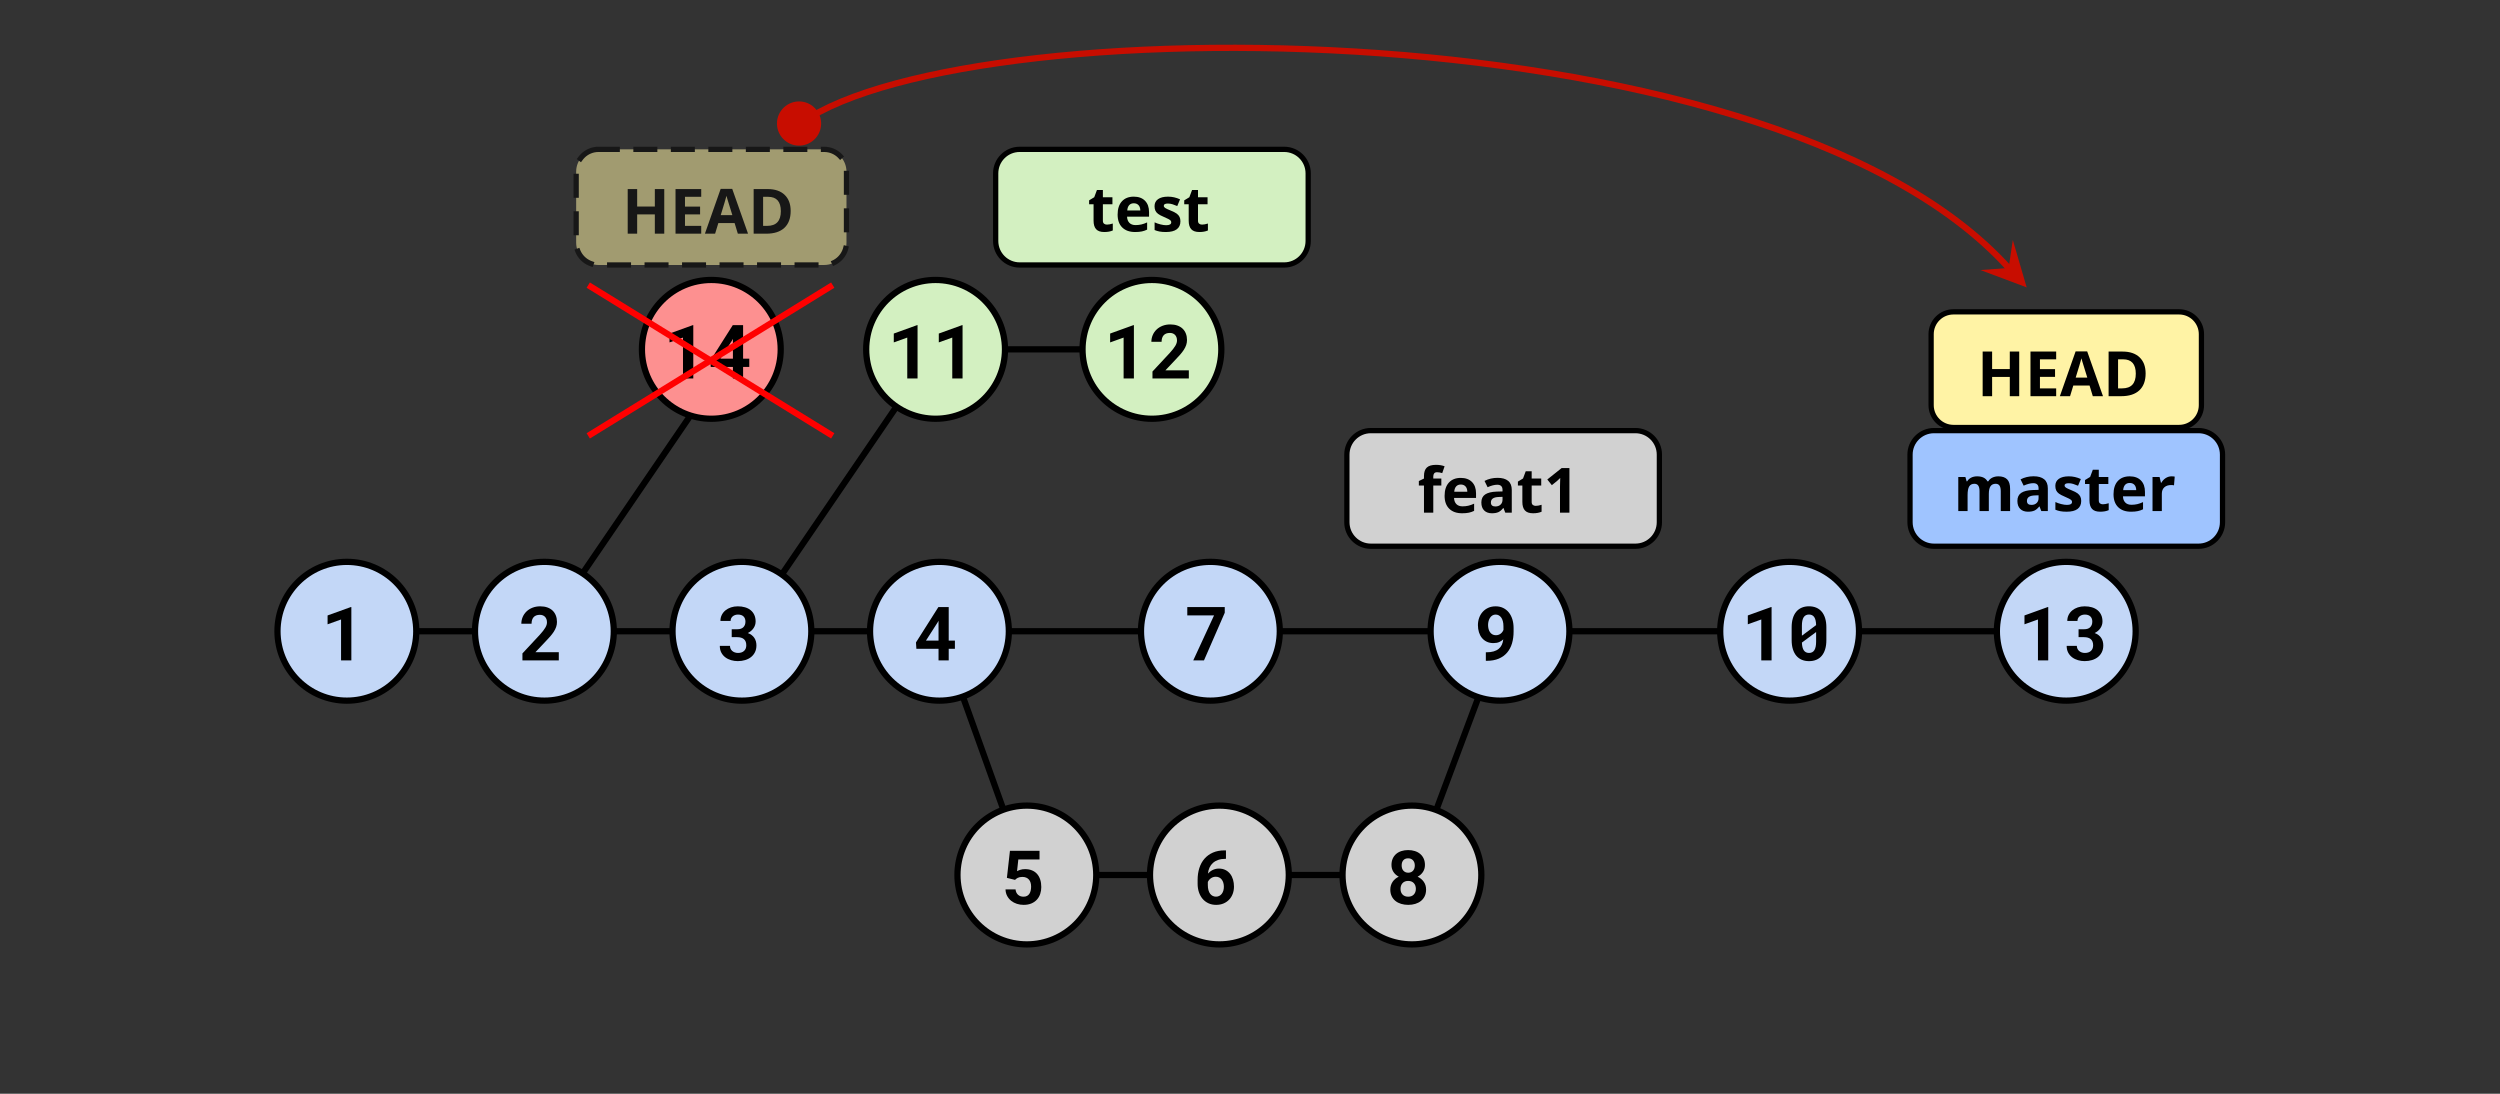 <?xml version="1.0" standalone="no"?><!-- Generator: Gravit.io --><svg xmlns="http://www.w3.org/2000/svg" xmlns:xlink="http://www.w3.org/1999/xlink" style="isolation:isolate" viewBox="0 0 800 350" width="800" height="350"><rect x="0" y="0" width="800" height="350" fill="#333333" stroke="none"/><defs><clipPath id="_clipPath_G4TEMr1hGorBeECa0qvEVyKbOYf2uVHu"><rect width="800" height="350"/></clipPath></defs><g clip-path="url(#_clipPath_G4TEMr1hGorBeECa0qvEVyKbOYf2uVHu)"><line x1="111" y1="202" x2="662" y2="202" vector-effect="non-scaling-stroke" stroke-width="2" stroke="rgb(0,0,0)" stroke-linejoin="miter" stroke-linecap="square" stroke-miterlimit="3"/><line x1="328.594" y1="280" x2="451.651" y2="280" vector-effect="non-scaling-stroke" stroke-width="2" stroke="rgb(0,0,0)" stroke-linejoin="miter" stroke-linecap="square" stroke-miterlimit="3"/><line x1="299.471" y1="111.793" x2="368.817" y2="111.793" vector-effect="non-scaling-stroke" stroke-width="2" stroke="rgb(0,0,0)" stroke-linejoin="miter" stroke-linecap="square" stroke-miterlimit="3"/><line x1="328.594" y1="280" x2="300.622" y2="202" vector-effect="non-scaling-stroke" stroke-width="2" stroke="rgb(0,0,0)" stroke-linejoin="miter" stroke-linecap="square" stroke-miterlimit="3"/><line x1="451.821" y1="280" x2="481" y2="202" vector-effect="non-scaling-stroke" stroke-width="2" stroke="rgb(0,0,0)" stroke-linejoin="miter" stroke-linecap="square" stroke-miterlimit="3"/><line x1="237.793" y1="202" x2="299.386" y2="111.793" vector-effect="non-scaling-stroke" stroke-width="2" stroke="rgb(0,0,0)" stroke-linejoin="miter" stroke-linecap="square" stroke-miterlimit="3"/><line x1="174.207" y1="201.396" x2="235.801" y2="111.189" vector-effect="non-scaling-stroke" stroke-width="2" stroke="rgb(0,0,0)" stroke-linejoin="miter" stroke-linecap="square" stroke-miterlimit="3"/><g id="Bmaster"><path d="M 618.883 137.793 L 703.531 137.793 C 707.768 137.793 711.207 141.232 711.207 145.469 L 711.207 167.117 C 711.207 171.353 707.768 174.793 703.531 174.793 L 618.883 174.793 C 614.647 174.793 611.207 171.353 611.207 167.117 L 611.207 145.469 C 611.207 141.232 614.647 137.793 618.883 137.793 Z" style="stroke:none;fill:#9FC4FF;stroke-miterlimit:10;"/><path d="M 618.883 137.793 L 703.531 137.793 C 707.768 137.793 711.207 141.232 711.207 145.469 L 711.207 167.117 C 711.207 171.353 707.768 174.793 703.531 174.793 L 618.883 174.793 C 614.647 174.793 611.207 171.353 611.207 167.117 L 611.207 145.469 C 611.207 141.232 614.647 137.793 618.883 137.793 Z" style="fill:none;stroke:#000000;stroke-width:1.686;stroke-linecap:square;stroke-miterlimit:3;"/><path d=" M 636.425 158.073 L 636.425 163.551 L 633.447 163.551 L 633.447 157.175 L 633.447 157.175 Q 633.447 155.993 633.051 155.402 L 633.051 155.402 L 633.051 155.402 Q 632.656 154.811 631.806 154.811 L 631.806 154.811 L 631.806 154.811 Q 630.663 154.811 630.146 155.651 L 630.146 155.651 L 630.146 155.651 Q 629.628 156.491 629.628 158.415 L 629.628 158.415 L 629.628 163.551 L 626.65 163.551 L 626.65 152.633 L 628.925 152.633 L 629.325 154.03 L 629.492 154.03 L 629.492 154.03 Q 629.931 153.278 630.761 152.853 L 630.761 152.853 L 630.761 152.853 Q 631.591 152.428 632.665 152.428 L 632.665 152.428 L 632.665 152.428 Q 635.117 152.428 635.986 154.03 L 635.986 154.03 L 636.249 154.03 L 636.249 154.03 Q 636.689 153.268 637.543 152.848 L 637.543 152.848 L 637.543 152.848 Q 638.398 152.428 639.472 152.428 L 639.472 152.428 L 639.472 152.428 Q 641.327 152.428 642.28 153.381 L 642.28 153.381 L 642.28 153.381 Q 643.232 154.333 643.232 156.432 L 643.232 156.432 L 643.232 163.551 L 640.243 163.551 L 640.243 157.175 L 640.243 157.175 Q 640.243 155.993 639.848 155.402 L 639.848 155.402 L 639.848 155.402 Q 639.452 154.811 638.603 154.811 L 638.603 154.811 L 638.603 154.811 Q 637.509 154.811 636.967 155.592 L 636.967 155.592 L 636.967 155.592 Q 636.425 156.374 636.425 158.073 L 636.425 158.073 Z  M 655.302 163.551 L 653.222 163.551 L 652.646 162.067 L 652.568 162.067 L 652.568 162.067 Q 651.816 163.014 651.02 163.381 L 651.02 163.381 L 651.02 163.381 Q 650.224 163.747 648.945 163.747 L 648.945 163.747 L 648.945 163.747 Q 647.372 163.747 646.469 162.848 L 646.469 162.848 L 646.469 162.848 Q 645.566 161.95 645.566 160.29 L 645.566 160.29 L 645.566 160.29 Q 645.566 158.551 646.782 157.726 L 646.782 157.726 L 646.782 157.726 Q 647.997 156.901 650.449 156.813 L 650.449 156.813 L 652.343 156.755 L 652.343 156.276 L 652.343 156.276 Q 652.343 154.616 650.644 154.616 L 650.644 154.616 L 650.644 154.616 Q 649.335 154.616 647.568 155.407 L 647.568 155.407 L 646.581 153.395 L 646.581 153.395 Q 648.466 152.409 650.761 152.409 L 650.761 152.409 L 650.761 152.409 Q 652.958 152.409 654.13 153.366 L 654.13 153.366 L 654.13 153.366 Q 655.302 154.323 655.302 156.276 L 655.302 156.276 L 655.302 163.551 Z  M 652.343 159.391 L 652.343 158.493 L 651.191 158.532 L 651.191 158.532 Q 649.892 158.571 649.257 159.001 L 649.257 159.001 L 649.257 159.001 Q 648.622 159.43 648.622 160.309 L 648.622 160.309 L 648.622 160.309 Q 648.622 161.569 650.068 161.569 L 650.068 161.569 L 650.068 161.569 Q 651.103 161.569 651.723 160.973 L 651.723 160.973 L 651.723 160.973 Q 652.343 160.378 652.343 159.391 L 652.343 159.391 Z  M 665.986 160.309 L 665.986 160.309 L 665.986 160.309 Q 665.986 161.989 664.819 162.868 L 664.819 162.868 L 664.819 162.868 Q 663.652 163.747 661.327 163.747 L 661.327 163.747 L 661.327 163.747 Q 660.136 163.747 659.296 163.586 L 659.296 163.586 L 659.296 163.586 Q 658.456 163.425 657.724 163.112 L 657.724 163.112 L 657.724 160.651 L 657.724 160.651 Q 658.554 161.042 659.594 161.305 L 659.594 161.305 L 659.594 161.305 Q 660.634 161.569 661.425 161.569 L 661.425 161.569 L 661.425 161.569 Q 663.046 161.569 663.046 160.632 L 663.046 160.632 L 663.046 160.632 Q 663.046 160.28 662.831 160.06 L 662.831 160.06 L 662.831 160.06 Q 662.617 159.841 662.089 159.562 L 662.089 159.562 L 662.089 159.562 Q 661.562 159.284 660.683 158.913 L 660.683 158.913 L 660.683 158.913 Q 659.423 158.385 658.832 157.936 L 658.832 157.936 L 658.832 157.936 Q 658.242 157.487 657.973 156.906 L 657.973 156.906 L 657.973 156.906 Q 657.704 156.325 657.704 155.475 L 657.704 155.475 L 657.704 155.475 Q 657.704 154.02 658.832 153.224 L 658.832 153.224 L 658.832 153.224 Q 659.96 152.428 662.031 152.428 L 662.031 152.428 L 662.031 152.428 Q 664.003 152.428 665.868 153.288 L 665.868 153.288 L 664.97 155.436 L 664.97 155.436 Q 664.15 155.085 663.437 154.86 L 663.437 154.86 L 663.437 154.86 Q 662.724 154.635 661.982 154.635 L 661.982 154.635 L 661.982 154.635 Q 660.663 154.635 660.663 155.348 L 660.663 155.348 L 660.663 155.348 Q 660.663 155.749 661.088 156.042 L 661.088 156.042 L 661.088 156.042 Q 661.513 156.335 662.949 156.911 L 662.949 156.911 L 662.949 156.911 Q 664.228 157.428 664.824 157.878 L 664.824 157.878 L 664.824 157.878 Q 665.419 158.327 665.702 158.913 L 665.702 158.913 L 665.702 158.913 Q 665.986 159.499 665.986 160.309 Z  M 672.909 161.374 L 672.909 161.374 L 672.909 161.374 Q 673.691 161.374 674.784 161.032 L 674.784 161.032 L 674.784 163.249 L 674.784 163.249 Q 673.671 163.747 672.05 163.747 L 672.05 163.747 L 672.05 163.747 Q 670.263 163.747 669.448 162.843 L 669.448 162.843 L 669.448 162.843 Q 668.632 161.94 668.632 160.133 L 668.632 160.133 L 668.632 154.87 L 667.206 154.87 L 667.206 153.61 L 668.847 152.614 L 669.706 150.309 L 671.611 150.309 L 671.611 152.633 L 674.667 152.633 L 674.667 154.87 L 671.611 154.87 L 671.611 160.133 L 671.611 160.133 Q 671.611 160.768 671.967 161.071 L 671.967 161.071 L 671.967 161.071 Q 672.324 161.374 672.909 161.374 Z  M 681.513 154.548 L 681.513 154.548 L 681.513 154.548 Q 680.566 154.548 680.029 155.148 L 680.029 155.148 L 680.029 155.148 Q 679.492 155.749 679.413 156.852 L 679.413 156.852 L 683.593 156.852 L 683.593 156.852 Q 683.574 155.749 683.017 155.148 L 683.017 155.148 L 683.017 155.148 Q 682.46 154.548 681.513 154.548 Z  M 681.933 163.747 L 681.933 163.747 L 681.933 163.747 Q 679.296 163.747 677.812 162.292 L 677.812 162.292 L 677.812 162.292 Q 676.327 160.837 676.327 158.171 L 676.327 158.171 L 676.327 158.171 Q 676.327 155.426 677.7 153.927 L 677.7 153.927 L 677.7 153.927 Q 679.072 152.428 681.493 152.428 L 681.493 152.428 L 681.493 152.428 Q 683.808 152.428 685.097 153.747 L 685.097 153.747 L 685.097 153.747 Q 686.386 155.065 686.386 157.389 L 686.386 157.389 L 686.386 158.835 L 679.345 158.835 L 679.345 158.835 Q 679.394 160.104 680.097 160.817 L 680.097 160.817 L 680.097 160.817 Q 680.8 161.53 682.07 161.53 L 682.07 161.53 L 682.07 161.53 Q 683.056 161.53 683.935 161.325 L 683.935 161.325 L 683.935 161.325 Q 684.814 161.12 685.771 160.671 L 685.771 160.671 L 685.771 162.975 L 685.771 162.975 Q 684.99 163.366 684.101 163.556 L 684.101 163.556 L 684.101 163.556 Q 683.212 163.747 681.933 163.747 Z  M 694.902 152.428 L 694.902 152.428 L 694.902 152.428 Q 695.507 152.428 695.908 152.516 L 695.908 152.516 L 695.683 155.309 L 695.683 155.309 Q 695.322 155.212 694.804 155.212 L 694.804 155.212 L 694.804 155.212 Q 693.378 155.212 692.582 155.944 L 692.582 155.944 L 692.582 155.944 Q 691.786 156.676 691.786 157.995 L 691.786 157.995 L 691.786 163.551 L 688.808 163.551 L 688.808 152.633 L 691.064 152.633 L 691.503 154.469 L 691.65 154.469 L 691.65 154.469 Q 692.158 153.551 693.022 152.99 L 693.022 152.99 L 693.022 152.99 Q 693.886 152.428 694.902 152.428 Z " fill-rule="evenodd" fill="rgb(0,0,0)"/></g><g id="Btest"><path d="M 326.294 47.793 L 410.942 47.793 C 415.178 47.793 418.618 51.232 418.618 55.469 L 418.618 77.117 C 418.618 81.353 415.178 84.793 410.942 84.793 L 326.294 84.793 C 322.057 84.793 318.618 81.353 318.618 77.117 L 318.618 55.469 C 318.618 51.232 322.057 47.793 326.294 47.793 Z" style="stroke:none;fill:#D3F0C1;stroke-linecap:square;stroke-miterlimit:3;"/><path d="M 326.294 47.793 L 410.942 47.793 C 415.178 47.793 418.618 51.232 418.618 55.469 L 418.618 77.117 C 418.618 81.353 415.178 84.793 410.942 84.793 L 326.294 84.793 C 322.057 84.793 318.618 81.353 318.618 77.117 L 318.618 55.469 C 318.618 51.232 322.057 47.793 326.294 47.793 Z" style="fill:none;stroke:#000000;stroke-width:1.686;stroke-linecap:square;stroke-miterlimit:3;"/><path d=" M 354.219 71.874 L 354.219 71.874 L 354.219 71.874 Q 355.001 71.874 356.094 71.532 L 356.094 71.532 L 356.094 73.749 L 356.094 73.749 Q 354.981 74.247 353.36 74.247 L 353.36 74.247 L 353.36 74.247 Q 351.573 74.247 350.758 73.343 L 350.758 73.343 L 350.758 73.343 Q 349.942 72.44 349.942 70.633 L 349.942 70.633 L 349.942 65.37 L 348.516 65.37 L 348.516 64.11 L 350.157 63.114 L 351.016 60.809 L 352.921 60.809 L 352.921 63.133 L 355.977 63.133 L 355.977 65.37 L 352.921 65.37 L 352.921 70.633 L 352.921 70.633 Q 352.921 71.268 353.277 71.571 L 353.277 71.571 L 353.277 71.571 Q 353.634 71.874 354.219 71.874 Z  M 362.823 65.048 L 362.823 65.048 L 362.823 65.048 Q 361.876 65.048 361.339 65.648 L 361.339 65.648 L 361.339 65.648 Q 360.801 66.249 360.723 67.352 L 360.723 67.352 L 364.903 67.352 L 364.903 67.352 Q 364.884 66.249 364.327 65.648 L 364.327 65.648 L 364.327 65.648 Q 363.77 65.048 362.823 65.048 Z  M 363.243 74.247 L 363.243 74.247 L 363.243 74.247 Q 360.606 74.247 359.122 72.792 L 359.122 72.792 L 359.122 72.792 Q 357.637 71.337 357.637 68.671 L 357.637 68.671 L 357.637 68.671 Q 357.637 65.926 359.009 64.427 L 359.009 64.427 L 359.009 64.427 Q 360.382 62.928 362.803 62.928 L 362.803 62.928 L 362.803 62.928 Q 365.118 62.928 366.407 64.247 L 366.407 64.247 L 366.407 64.247 Q 367.696 65.565 367.696 67.889 L 367.696 67.889 L 367.696 69.335 L 360.655 69.335 L 360.655 69.335 Q 360.704 70.604 361.407 71.317 L 361.407 71.317 L 361.407 71.317 Q 362.11 72.03 363.38 72.03 L 363.38 72.03 L 363.38 72.03 Q 364.366 72.03 365.245 71.825 L 365.245 71.825 L 365.245 71.825 Q 366.124 71.62 367.081 71.171 L 367.081 71.171 L 367.081 73.475 L 367.081 73.475 Q 366.3 73.866 365.411 74.056 L 365.411 74.056 L 365.411 74.056 Q 364.522 74.247 363.243 74.247 Z  M 377.735 70.809 L 377.735 70.809 L 377.735 70.809 Q 377.735 72.489 376.568 73.368 L 376.568 73.368 L 376.568 73.368 Q 375.401 74.247 373.077 74.247 L 373.077 74.247 L 373.077 74.247 Q 371.885 74.247 371.046 74.086 L 371.046 74.086 L 371.046 74.086 Q 370.206 73.925 369.473 73.612 L 369.473 73.612 L 369.473 71.151 L 369.473 71.151 Q 370.303 71.542 371.343 71.805 L 371.343 71.805 L 371.343 71.805 Q 372.384 72.069 373.175 72.069 L 373.175 72.069 L 373.175 72.069 Q 374.796 72.069 374.796 71.132 L 374.796 71.132 L 374.796 71.132 Q 374.796 70.78 374.581 70.56 L 374.581 70.56 L 374.581 70.56 Q 374.366 70.341 373.839 70.062 L 373.839 70.062 L 373.839 70.062 Q 373.311 69.784 372.432 69.413 L 372.432 69.413 L 372.432 69.413 Q 371.173 68.885 370.582 68.436 L 370.582 68.436 L 370.582 68.436 Q 369.991 67.987 369.722 67.406 L 369.722 67.406 L 369.722 67.406 Q 369.454 66.825 369.454 65.975 L 369.454 65.975 L 369.454 65.975 Q 369.454 64.52 370.582 63.724 L 370.582 63.724 L 370.582 63.724 Q 371.71 62.928 373.78 62.928 L 373.78 62.928 L 373.78 62.928 Q 375.753 62.928 377.618 63.788 L 377.618 63.788 L 376.719 65.936 L 376.719 65.936 Q 375.899 65.585 375.186 65.36 L 375.186 65.36 L 375.186 65.36 Q 374.473 65.135 373.731 65.135 L 373.731 65.135 L 373.731 65.135 Q 372.413 65.135 372.413 65.848 L 372.413 65.848 L 372.413 65.848 Q 372.413 66.249 372.838 66.542 L 372.838 66.542 L 372.838 66.542 Q 373.262 66.835 374.698 67.411 L 374.698 67.411 L 374.698 67.411 Q 375.977 67.928 376.573 68.378 L 376.573 68.378 L 376.573 68.378 Q 377.169 68.827 377.452 69.413 L 377.452 69.413 L 377.452 69.413 Q 377.735 69.999 377.735 70.809 Z  M 384.659 71.874 L 384.659 71.874 L 384.659 71.874 Q 385.44 71.874 386.534 71.532 L 386.534 71.532 L 386.534 73.749 L 386.534 73.749 Q 385.421 74.247 383.8 74.247 L 383.8 74.247 L 383.8 74.247 Q 382.012 74.247 381.197 73.343 L 381.197 73.343 L 381.197 73.343 Q 380.382 72.44 380.382 70.633 L 380.382 70.633 L 380.382 65.37 L 378.956 65.37 L 378.956 64.11 L 380.596 63.114 L 381.456 60.809 L 383.36 60.809 L 383.36 63.133 L 386.417 63.133 L 386.417 65.37 L 383.36 65.37 L 383.36 70.633 L 383.36 70.633 Q 383.36 71.268 383.717 71.571 L 383.717 71.571 L 383.717 71.571 Q 384.073 71.874 384.659 71.874 Z " fill-rule="evenodd" fill="rgb(0,0,0)"/></g><g id="Bfeat1"><path d="M 438.676 137.793 L 523.324 137.793 C 527.56 137.793 531 141.232 531 145.469 L 531 167.117 C 531 171.353 527.56 174.793 523.324 174.793 L 438.676 174.793 C 434.44 174.793 431 171.353 431 167.117 L 431 145.469 C 431 141.232 434.44 137.793 438.676 137.793 Z" style="stroke:none;fill:#D1D1D1;stroke-linecap:square;stroke-miterlimit:3;"/><path d="M 438.676 137.793 L 523.324 137.793 C 527.56 137.793 531 141.232 531 145.469 L 531 167.117 C 531 171.353 527.56 174.793 523.324 174.793 L 438.676 174.793 C 434.44 174.793 431 171.353 431 167.117 L 431 145.469 C 431 141.232 434.44 137.793 438.676 137.793 Z" style="fill:none;stroke:#000000;stroke-width:1.686;stroke-linecap:square;stroke-miterlimit:3;"/><path d=" M 461.229 153.133 L 461.229 155.37 L 458.65 155.37 L 458.65 164.051 L 455.672 164.051 L 455.672 155.37 L 454.031 155.37 L 454.031 153.934 L 455.672 153.133 L 455.672 152.333 L 455.672 152.333 Q 455.672 150.467 456.59 149.608 L 456.59 149.608 L 456.59 149.608 Q 457.508 148.749 459.529 148.749 L 459.529 148.749 L 459.529 148.749 Q 461.072 148.749 462.273 149.208 L 462.273 149.208 L 461.512 151.395 L 461.512 151.395 Q 460.613 151.112 459.852 151.112 L 459.852 151.112 L 459.852 151.112 Q 459.217 151.112 458.934 151.488 L 458.934 151.488 L 458.934 151.488 Q 458.65 151.864 458.65 152.45 L 458.65 152.45 L 458.65 153.133 L 461.229 153.133 Z  M 467.459 155.048 L 467.459 155.048 L 467.459 155.048 Q 466.512 155.048 465.975 155.648 L 465.975 155.648 L 465.975 155.648 Q 465.437 156.249 465.359 157.352 L 465.359 157.352 L 469.539 157.352 L 469.539 157.352 Q 469.52 156.249 468.963 155.648 L 468.963 155.648 L 468.963 155.648 Q 468.406 155.048 467.459 155.048 Z  M 467.879 164.247 L 467.879 164.247 L 467.879 164.247 Q 465.242 164.247 463.758 162.792 L 463.758 162.792 L 463.758 162.792 Q 462.273 161.337 462.273 158.671 L 462.273 158.671 L 462.273 158.671 Q 462.273 155.926 463.646 154.427 L 463.646 154.427 L 463.646 154.427 Q 465.018 152.928 467.439 152.928 L 467.439 152.928 L 467.439 152.928 Q 469.754 152.928 471.043 154.247 L 471.043 154.247 L 471.043 154.247 Q 472.332 155.565 472.332 157.889 L 472.332 157.889 L 472.332 159.335 L 465.291 159.335 L 465.291 159.335 Q 465.34 160.604 466.043 161.317 L 466.043 161.317 L 466.043 161.317 Q 466.746 162.03 468.016 162.03 L 468.016 162.03 L 468.016 162.03 Q 469.002 162.03 469.881 161.825 L 469.881 161.825 L 469.881 161.825 Q 470.76 161.62 471.717 161.171 L 471.717 161.171 L 471.717 163.475 L 471.717 163.475 Q 470.936 163.866 470.047 164.056 L 470.047 164.056 L 470.047 164.056 Q 469.158 164.247 467.879 164.247 Z  M 483.768 164.051 L 481.687 164.051 L 481.111 162.567 L 481.033 162.567 L 481.033 162.567 Q 480.281 163.514 479.485 163.881 L 479.485 163.881 L 479.485 163.881 Q 478.689 164.247 477.41 164.247 L 477.41 164.247 L 477.41 164.247 Q 475.838 164.247 474.935 163.348 L 474.935 163.348 L 474.935 163.348 Q 474.031 162.45 474.031 160.79 L 474.031 160.79 L 474.031 160.79 Q 474.031 159.051 475.247 158.226 L 475.247 158.226 L 475.247 158.226 Q 476.463 157.401 478.914 157.313 L 478.914 157.313 L 480.809 157.255 L 480.809 156.776 L 480.809 156.776 Q 480.809 155.116 479.109 155.116 L 479.109 155.116 L 479.109 155.116 Q 477.801 155.116 476.033 155.907 L 476.033 155.907 L 475.047 153.895 L 475.047 153.895 Q 476.932 152.909 479.227 152.909 L 479.227 152.909 L 479.227 152.909 Q 481.424 152.909 482.596 153.866 L 482.596 153.866 L 482.596 153.866 Q 483.768 154.823 483.768 156.776 L 483.768 156.776 L 483.768 164.051 Z  M 480.809 159.891 L 480.809 158.993 L 479.656 159.032 L 479.656 159.032 Q 478.357 159.071 477.723 159.501 L 477.723 159.501 L 477.723 159.501 Q 477.088 159.93 477.088 160.809 L 477.088 160.809 L 477.088 160.809 Q 477.088 162.069 478.533 162.069 L 478.533 162.069 L 478.533 162.069 Q 479.568 162.069 480.188 161.473 L 480.188 161.473 L 480.188 161.473 Q 480.809 160.878 480.809 159.891 L 480.809 159.891 Z  M 491.434 161.874 L 491.434 161.874 L 491.434 161.874 Q 492.215 161.874 493.309 161.532 L 493.309 161.532 L 493.309 163.749 L 493.309 163.749 Q 492.195 164.247 490.574 164.247 L 490.574 164.247 L 490.574 164.247 Q 488.787 164.247 487.972 163.343 L 487.972 163.343 L 487.972 163.343 Q 487.156 162.44 487.156 160.633 L 487.156 160.633 L 487.156 155.37 L 485.73 155.37 L 485.73 154.11 L 487.371 153.114 L 488.23 150.809 L 490.135 150.809 L 490.135 153.133 L 493.191 153.133 L 493.191 155.37 L 490.135 155.37 L 490.135 160.633 L 490.135 160.633 Q 490.135 161.268 490.491 161.571 L 490.491 161.571 L 490.491 161.571 Q 490.848 161.874 491.434 161.874 Z  M 502.215 149.774 L 502.215 164.051 L 499.197 164.051 L 499.197 155.79 L 499.227 154.432 L 499.275 152.948 L 499.275 152.948 Q 498.523 153.7 498.23 153.934 L 498.23 153.934 L 496.59 155.253 L 495.135 153.436 L 499.734 149.774 L 502.215 149.774 Z " fill-rule="evenodd" fill="rgb(0,0,0)"/></g><g id="Bhead" style="opacity:0.54;"><path d="M 191.511 47.793 L 263.733 47.793 C 267.673 47.793 270.872 50.992 270.872 54.932 L 270.872 77.653 C 270.872 81.594 267.673 84.793 263.733 84.793 L 191.511 84.793 C 187.571 84.793 184.372 81.594 184.372 77.653 L 184.372 54.932 C 184.372 50.992 187.571 47.793 191.511 47.793 Z" style="stroke:none;fill:#FFF3A5;stroke-linecap:square;stroke-miterlimit:3;"/><path d="M 191.511 47.793 L 263.733 47.793 C 267.673 47.793 270.872 50.992 270.872 54.932 L 270.872 77.653 C 270.872 81.594 267.673 84.793 263.733 84.793 L 191.511 84.793 C 187.571 84.793 184.372 81.594 184.372 77.653 L 184.372 54.932 C 184.372 50.992 187.571 47.793 191.511 47.793 Z" style="fill:none;stroke:#000000;stroke-width:1.686;stroke-linecap:square;stroke-dasharray:6;stroke-miterlimit:3;"/><path d=" M 212.564 60.501 L 212.564 74.779 L 209.547 74.779 L 209.547 68.617 L 203.892 68.617 L 203.892 74.779 L 200.865 74.779 L 200.865 60.501 L 203.892 60.501 L 203.892 66.097 L 209.547 66.097 L 209.547 60.501 L 212.564 60.501 Z  M 224.391 72.279 L 224.391 74.779 L 216.168 74.779 L 216.168 60.501 L 224.391 60.501 L 224.391 62.982 L 219.195 62.982 L 219.195 66.117 L 224.029 66.117 L 224.029 68.597 L 219.195 68.597 L 219.195 72.279 L 224.391 72.279 Z  M 239.371 74.779 L 236.109 74.779 L 235.074 71.38 L 229.869 71.38 L 228.834 74.779 L 225.572 74.779 L 230.611 60.443 L 234.312 60.443 L 239.371 74.779 Z  M 230.631 68.841 L 234.351 68.841 L 234.351 68.841 Q 232.916 64.222 232.735 63.617 L 232.735 63.617 L 232.735 63.617 Q 232.555 63.011 232.476 62.659 L 232.476 62.659 L 232.476 62.659 Q 232.154 63.909 230.631 68.841 L 230.631 68.841 Z  M 253.014 67.503 L 253.014 67.503 L 253.014 67.503 Q 253.014 71.029 251.007 72.904 L 251.007 72.904 L 251.007 72.904 Q 249 74.779 245.211 74.779 L 245.211 74.779 L 241.168 74.779 L 241.168 60.501 L 245.65 60.501 L 245.65 60.501 Q 249.146 60.501 251.08 62.347 L 251.08 62.347 L 251.08 62.347 Q 253.014 64.193 253.014 67.503 Z  M 249.869 67.581 L 249.869 67.581 L 249.869 67.581 Q 249.869 62.982 245.807 62.982 L 245.807 62.982 L 244.195 62.982 L 244.195 72.279 L 245.494 72.279 L 245.494 72.279 Q 249.869 72.279 249.869 67.581 Z " fill-rule="evenodd" fill="rgb(0,0,0)"/></g><g id="Bhead"><path d="M 625.097 99.793 L 697.318 99.793 C 701.258 99.793 704.457 102.992 704.457 106.932 L 704.457 129.653 C 704.457 133.594 701.258 136.793 697.318 136.793 L 625.097 136.793 C 621.156 136.793 617.957 133.594 617.957 129.653 L 617.957 106.932 C 617.957 102.992 621.156 99.793 625.097 99.793 Z" style="stroke:none;fill:#FFF3A5;stroke-linecap:square;stroke-miterlimit:3;"/><path d="M 625.097 99.793 L 697.318 99.793 C 701.258 99.793 704.457 102.992 704.457 106.932 L 704.457 129.653 C 704.457 133.594 701.258 136.793 697.318 136.793 L 625.097 136.793 C 621.156 136.793 617.957 133.594 617.957 129.653 L 617.957 106.932 C 617.957 102.992 621.156 99.793 625.097 99.793 Z" style="fill:none;stroke:#000000;stroke-width:1.686;stroke-linecap:square;stroke-miterlimit:3;"/><path d=" M 646.15 112.501 L 646.15 126.779 L 643.132 126.779 L 643.132 120.617 L 637.478 120.617 L 637.478 126.779 L 634.45 126.779 L 634.45 112.501 L 637.478 112.501 L 637.478 118.097 L 643.132 118.097 L 643.132 112.501 L 646.15 112.501 Z  M 657.976 124.279 L 657.976 126.779 L 649.753 126.779 L 649.753 112.501 L 657.976 112.501 L 657.976 114.982 L 652.781 114.982 L 652.781 118.117 L 657.615 118.117 L 657.615 120.597 L 652.781 120.597 L 652.781 124.279 L 657.976 124.279 Z  M 672.956 126.779 L 669.695 126.779 L 668.659 123.38 L 663.454 123.38 L 662.419 126.779 L 659.158 126.779 L 664.197 112.443 L 667.898 112.443 L 672.956 126.779 Z  M 664.216 120.841 L 667.937 120.841 L 667.937 120.841 Q 666.501 116.222 666.321 115.617 L 666.321 115.617 L 666.321 115.617 Q 666.14 115.011 666.062 114.659 L 666.062 114.659 L 666.062 114.659 Q 665.74 115.909 664.216 120.841 L 664.216 120.841 Z  M 686.599 119.503 L 686.599 119.503 L 686.599 119.503 Q 686.599 123.029 684.592 124.904 L 684.592 124.904 L 684.592 124.904 Q 682.585 126.779 678.796 126.779 L 678.796 126.779 L 674.753 126.779 L 674.753 112.501 L 679.236 112.501 L 679.236 112.501 Q 682.732 112.501 684.665 114.347 L 684.665 114.347 L 684.665 114.347 Q 686.599 116.193 686.599 119.503 Z  M 683.454 119.581 L 683.454 119.581 L 683.454 119.581 Q 683.454 114.982 679.392 114.982 L 679.392 114.982 L 677.781 114.982 L 677.781 124.279 L 679.079 124.279 L 679.079 124.279 Q 683.454 124.279 683.454 119.581 Z " fill-rule="evenodd" fill="rgb(0,0,0)"/></g><g id="c1"><path d=" M 88.793 202 C 88.793 189.743 98.743 179.793 111 179.793 C 123.257 179.793 133.207 189.743 133.207 202 C 133.207 214.257 123.257 224.207 111 224.207 C 98.743 224.207 88.793 214.257 88.793 202 Z " fill="rgb(195,215,247)" vector-effect="non-scaling-stroke" stroke-width="2" stroke="rgb(0,0,0)" stroke-linejoin="miter" stroke-linecap="square" stroke-miterlimit="3"/><path d=" M 112.432 194.26 L 112.432 211.322 L 109.139 211.322 L 109.139 198.232 L 104.826 199.779 L 104.826 196.943 L 112.256 194.26 L 112.432 194.26 Z " fill="rgb(0,0,0)"/></g><g id="c2"><path d=" M 152 202 C 152 189.743 161.951 179.793 174.207 179.793 C 186.464 179.793 196.415 189.743 196.415 202 C 196.415 214.257 186.464 224.207 174.207 224.207 C 161.951 224.207 152 214.257 152 202 Z " fill="rgb(195,215,247)" vector-effect="non-scaling-stroke" stroke-width="2" stroke="rgb(0,0,0)" stroke-linejoin="miter" stroke-linecap="square" stroke-miterlimit="3"/><path d=" M 178.815 208.709 L 178.815 211.322 L 167.178 211.322 L 167.178 209.096 L 172.698 203.166 L 172.698 203.166 Q 173.342 202.463 173.787 201.889 L 173.787 201.889 L 173.787 201.889 Q 174.233 201.314 174.508 200.84 L 174.508 200.84 L 174.508 200.84 Q 174.783 200.365 174.907 199.955 L 174.907 199.955 L 174.907 199.955 Q 175.03 199.545 175.03 199.158 L 175.03 199.158 L 175.03 199.158 Q 175.03 198.584 174.866 198.139 L 174.866 198.139 L 174.866 198.139 Q 174.701 197.693 174.403 197.383 L 174.403 197.383 L 174.403 197.383 Q 174.104 197.072 173.688 196.908 L 173.688 196.908 L 173.688 196.908 Q 173.272 196.744 172.768 196.744 L 172.768 196.744 L 172.768 196.744 Q 171.42 196.744 170.758 197.494 L 170.758 197.494 L 170.758 197.494 Q 170.096 198.244 170.096 199.592 L 170.096 199.592 L 166.826 199.592 L 166.826 199.592 Q 166.826 198.455 167.26 197.441 L 167.26 197.441 L 167.26 197.441 Q 167.694 196.428 168.485 195.666 L 168.485 195.666 L 168.485 195.666 Q 169.276 194.904 170.395 194.465 L 170.395 194.465 L 170.395 194.465 Q 171.514 194.025 172.873 194.025 L 172.873 194.025 L 172.873 194.025 Q 174.174 194.025 175.176 194.389 L 175.176 194.389 L 175.176 194.389 Q 176.178 194.752 176.852 195.408 L 176.852 195.408 L 176.852 195.408 Q 177.526 196.064 177.877 196.984 L 177.877 196.984 L 177.877 196.984 Q 178.229 197.904 178.229 199.018 L 178.229 199.018 L 178.229 199.018 Q 178.229 199.861 177.965 200.629 L 177.965 200.629 L 177.965 200.629 Q 177.701 201.396 177.215 202.146 L 177.215 202.146 L 177.215 202.146 Q 176.729 202.896 176.049 203.676 L 176.049 203.676 L 176.049 203.676 Q 175.369 204.455 174.537 205.311 L 174.537 205.311 L 171.326 208.709 L 178.815 208.709 Z " fill="rgb(0,0,0)"/></g><g id="C3"><path d=" M 215.207 202 C 215.207 189.743 225.158 179.793 237.415 179.793 C 249.671 179.793 259.622 189.743 259.622 202 C 259.622 214.257 249.671 224.207 237.415 224.207 C 225.158 224.207 215.207 214.257 215.207 202 Z " fill="rgb(195,215,247)" vector-effect="non-scaling-stroke" stroke-width="2" stroke="rgb(0,0,0)" stroke-linejoin="miter" stroke-linecap="square" stroke-miterlimit="3"/><path d=" M 234.147 203.893 L 234.147 201.361 L 235.917 201.361 L 235.917 201.361 Q 237.253 201.361 237.897 200.688 L 237.897 200.688 L 237.897 200.688 Q 238.542 200.014 238.542 198.924 L 238.542 198.924 L 238.542 198.924 Q 238.542 198.42 238.395 198.004 L 238.395 198.004 L 238.395 198.004 Q 238.249 197.588 237.956 197.289 L 237.956 197.289 L 237.956 197.289 Q 237.663 196.99 237.212 196.826 L 237.212 196.826 L 237.212 196.826 Q 236.76 196.662 236.163 196.662 L 236.163 196.662 L 236.163 196.662 Q 235.671 196.662 235.243 196.803 L 235.243 196.803 L 235.243 196.803 Q 234.815 196.943 234.493 197.207 L 234.493 197.207 L 234.493 197.207 Q 234.171 197.471 233.983 197.846 L 233.983 197.846 L 233.983 197.846 Q 233.796 198.221 233.796 198.689 L 233.796 198.689 L 230.538 198.689 L 230.538 198.689 Q 230.538 197.646 230.965 196.791 L 230.965 196.791 L 230.965 196.791 Q 231.393 195.936 232.143 195.32 L 232.143 195.32 L 232.143 195.32 Q 232.893 194.705 233.907 194.365 L 233.907 194.365 L 233.907 194.365 Q 234.921 194.025 236.092 194.025 L 236.092 194.025 L 236.092 194.025 Q 237.358 194.025 238.413 194.336 L 238.413 194.336 L 238.413 194.336 Q 239.467 194.646 240.217 195.262 L 240.217 195.262 L 240.217 195.262 Q 240.967 195.877 241.383 196.785 L 241.383 196.785 L 241.383 196.785 Q 241.799 197.693 241.799 198.889 L 241.799 198.889 L 241.799 198.889 Q 241.799 199.439 241.635 199.973 L 241.635 199.973 L 241.635 199.973 Q 241.471 200.506 241.155 200.986 L 241.155 200.986 L 241.155 200.986 Q 240.838 201.467 240.37 201.871 L 240.37 201.871 L 240.37 201.871 Q 239.901 202.275 239.292 202.568 L 239.292 202.568 L 239.292 202.568 Q 240.006 202.826 240.528 203.225 L 240.528 203.225 L 240.528 203.225 Q 241.049 203.623 241.389 204.133 L 241.389 204.133 L 241.389 204.133 Q 241.729 204.643 241.893 205.252 L 241.893 205.252 L 241.893 205.252 Q 242.057 205.861 242.057 206.541 L 242.057 206.541 L 242.057 206.541 Q 242.057 207.736 241.6 208.674 L 241.6 208.674 L 241.6 208.674 Q 241.143 209.611 240.346 210.25 L 240.346 210.25 L 240.346 210.25 Q 239.549 210.889 238.454 211.223 L 238.454 211.223 L 238.454 211.223 Q 237.358 211.557 236.092 211.557 L 236.092 211.557 L 236.092 211.557 Q 235.003 211.557 233.965 211.258 L 233.965 211.258 L 233.965 211.258 Q 232.928 210.959 232.12 210.355 L 232.12 210.355 L 232.12 210.355 Q 231.311 209.752 230.825 208.838 L 230.825 208.838 L 230.825 208.838 Q 230.338 207.924 230.338 206.682 L 230.338 206.682 L 233.596 206.682 L 233.596 206.682 Q 233.596 207.174 233.784 207.59 L 233.784 207.59 L 233.784 207.59 Q 233.971 208.006 234.317 208.305 L 234.317 208.305 L 234.317 208.305 Q 234.663 208.604 235.131 208.773 L 235.131 208.773 L 235.131 208.773 Q 235.6 208.943 236.163 208.943 L 236.163 208.943 L 236.163 208.943 Q 237.405 208.943 238.108 208.287 L 238.108 208.287 L 238.108 208.287 Q 238.811 207.631 238.811 206.506 L 238.811 206.506 L 238.811 206.506 Q 238.811 205.814 238.612 205.322 L 238.612 205.322 L 238.612 205.322 Q 238.413 204.83 238.032 204.514 L 238.032 204.514 L 238.032 204.514 Q 237.651 204.197 237.118 204.045 L 237.118 204.045 L 237.118 204.045 Q 236.585 203.893 235.917 203.893 L 235.917 203.893 L 234.147 203.893 Z " fill="rgb(0,0,0)"/></g><g id="C4"><path d=" M 278.415 202 C 278.415 189.743 288.365 179.793 300.622 179.793 C 312.879 179.793 322.829 189.743 322.829 202 C 322.829 214.257 312.879 224.207 300.622 224.207 C 288.365 224.207 278.415 214.257 278.415 202 Z " fill="rgb(195,215,247)" vector-effect="non-scaling-stroke" stroke-width="2" stroke="rgb(0,0,0)" stroke-linejoin="miter" stroke-linecap="square" stroke-miterlimit="3"/><path d=" M 303.589 194.26 L 303.589 204.982 L 305.569 204.982 L 305.569 207.619 L 303.589 207.619 L 303.589 211.322 L 300.331 211.322 L 300.331 207.619 L 293.241 207.619 L 293.112 205.58 L 300.284 194.26 L 303.589 194.26 Z  M 300.015 199.205 L 296.311 204.982 L 300.331 204.982 L 300.331 198.643 L 300.015 199.205 Z " fill-rule="evenodd" fill="rgb(0,0,0)"/></g><g id="C5"><path d=" M 306.386 280 C 306.386 267.743 316.337 257.793 328.594 257.793 C 340.85 257.793 350.801 267.743 350.801 280 C 350.801 292.257 340.85 302.207 328.594 302.207 C 316.337 302.207 306.386 292.257 306.386 280 Z " fill="rgb(209,209,209)" vector-effect="non-scaling-stroke" stroke-width="2" stroke="rgb(0,0,0)" stroke-linejoin="miter" stroke-linecap="square" stroke-miterlimit="3"/><path d=" M 324.81 281.564 L 322.209 280.92 L 323.181 272.26 L 332.65 272.26 L 332.65 275.025 L 325.865 275.025 L 325.455 278.775 L 325.455 278.775 Q 325.818 278.564 326.486 278.342 L 326.486 278.342 L 326.486 278.342 Q 327.154 278.119 328.021 278.119 L 328.021 278.119 L 328.021 278.119 Q 329.252 278.119 330.219 278.512 L 330.219 278.512 L 330.219 278.512 Q 331.185 278.904 331.847 279.643 L 331.847 279.643 L 331.847 279.643 Q 332.51 280.381 332.861 281.447 L 332.861 281.447 L 332.861 281.447 Q 333.213 282.514 333.213 283.861 L 333.213 283.861 L 333.213 283.861 Q 333.213 285.01 332.873 286.041 L 332.873 286.041 L 332.873 286.041 Q 332.533 287.072 331.83 287.857 L 331.83 287.857 L 331.83 287.857 Q 331.127 288.643 330.06 289.1 L 330.06 289.1 L 330.06 289.1 Q 328.994 289.557 327.541 289.557 L 327.541 289.557 L 327.541 289.557 Q 326.439 289.557 325.414 289.229 L 325.414 289.229 L 325.414 289.229 Q 324.388 288.9 323.592 288.268 L 323.592 288.268 L 323.592 288.268 Q 322.795 287.635 322.297 286.715 L 322.297 286.715 L 322.297 286.715 Q 321.799 285.795 321.763 284.611 L 321.763 284.611 L 324.974 284.611 L 324.974 284.611 Q 325.092 285.725 325.777 286.334 L 325.777 286.334 L 325.777 286.334 Q 326.463 286.943 327.529 286.943 L 327.529 286.943 L 327.529 286.943 Q 328.185 286.943 328.648 286.697 L 328.648 286.697 L 328.648 286.697 Q 329.111 286.451 329.398 286.018 L 329.398 286.018 L 329.398 286.018 Q 329.685 285.584 329.82 284.986 L 329.82 284.986 L 329.82 284.986 Q 329.955 284.389 329.955 283.697 L 329.955 283.697 L 329.955 283.697 Q 329.955 283.018 329.785 282.449 L 329.785 282.449 L 329.785 282.449 Q 329.615 281.881 329.263 281.471 L 329.263 281.471 L 329.263 281.471 Q 328.912 281.061 328.385 280.838 L 328.385 280.838 L 328.385 280.838 Q 327.857 280.615 327.142 280.615 L 327.142 280.615 L 327.142 280.615 Q 326.662 280.615 326.31 280.697 L 326.31 280.697 L 326.31 280.697 Q 325.959 280.779 325.689 280.908 L 325.689 280.908 L 325.689 280.908 Q 325.42 281.037 325.209 281.207 L 325.209 281.207 L 325.209 281.207 Q 324.998 281.377 324.81 281.564 L 324.81 281.564 Z " fill="rgb(0,0,0)"/></g><g id="C6"><path d=" M 368 280 C 368 267.743 377.951 257.793 390.207 257.793 C 402.464 257.793 412.415 267.743 412.415 280 C 412.415 292.257 402.464 302.207 390.207 302.207 C 377.951 302.207 368 292.257 368 280 Z " fill="rgb(209,209,209)" vector-effect="non-scaling-stroke" stroke-width="2" stroke="rgb(0,0,0)" stroke-linejoin="miter" stroke-linecap="square" stroke-miterlimit="3"/><path d=" M 391.873 272.119 L 392.307 272.119 L 392.307 274.826 L 392.119 274.826 L 392.119 274.826 Q 390.83 274.826 389.84 275.166 L 389.84 275.166 L 389.84 275.166 Q 388.85 275.506 388.153 276.127 L 388.153 276.127 L 388.153 276.127 Q 387.455 276.748 387.051 277.615 L 387.051 277.615 L 387.051 277.615 Q 386.647 278.482 386.541 279.549 L 386.541 279.549 L 386.541 279.549 Q 386.811 279.256 387.162 278.969 L 387.162 278.969 L 387.162 278.969 Q 387.514 278.682 387.953 278.453 L 387.953 278.453 L 387.953 278.453 Q 388.393 278.225 388.908 278.084 L 388.908 278.084 L 388.908 278.084 Q 389.424 277.943 390.022 277.943 L 390.022 277.943 L 390.022 277.943 Q 391.241 277.943 392.149 278.406 L 392.149 278.406 L 392.149 278.406 Q 393.057 278.869 393.666 279.66 L 393.666 279.66 L 393.666 279.66 Q 394.276 280.451 394.575 281.5 L 394.575 281.5 L 394.575 281.5 Q 394.873 282.549 394.873 283.709 L 394.873 283.709 L 394.873 283.709 Q 394.873 284.951 394.475 286.018 L 394.475 286.018 L 394.475 286.018 Q 394.076 287.084 393.338 287.869 L 393.338 287.869 L 393.338 287.869 Q 392.6 288.654 391.545 289.105 L 391.545 289.105 L 391.545 289.105 Q 390.491 289.557 389.178 289.557 L 389.178 289.557 L 389.178 289.557 Q 387.807 289.557 386.705 289.047 L 386.705 289.047 L 386.705 289.047 Q 385.604 288.537 384.836 287.635 L 384.836 287.635 L 384.836 287.635 Q 384.069 286.732 383.653 285.496 L 383.653 285.496 L 383.653 285.496 Q 383.237 284.26 383.237 282.795 L 383.237 282.795 L 383.237 281.541 L 383.237 281.541 Q 383.237 279.514 383.787 277.785 L 383.787 277.785 L 383.787 277.785 Q 384.338 276.057 385.428 274.797 L 385.428 274.797 L 385.428 274.797 Q 386.518 273.537 388.135 272.828 L 388.135 272.828 L 388.135 272.828 Q 389.752 272.119 391.873 272.119 L 391.873 272.119 Z  M 389.073 280.557 L 389.073 280.557 L 389.073 280.557 Q 388.194 280.557 387.52 281.025 L 387.52 281.025 L 387.52 281.025 Q 386.846 281.494 386.506 282.232 L 386.506 282.232 L 386.506 283.193 L 386.506 283.193 Q 386.506 284.131 386.7 284.834 L 386.7 284.834 L 386.7 284.834 Q 386.893 285.537 387.244 286 L 387.244 286 L 387.244 286 Q 387.596 286.463 388.076 286.697 L 388.076 286.697 L 388.076 286.697 Q 388.557 286.932 389.119 286.932 L 389.119 286.932 L 389.119 286.932 Q 389.694 286.932 390.162 286.691 L 390.162 286.691 L 390.162 286.691 Q 390.631 286.451 390.959 286.029 L 390.959 286.029 L 390.959 286.029 Q 391.287 285.607 391.463 285.027 L 391.463 285.027 L 391.463 285.027 Q 391.639 284.447 391.639 283.756 L 391.639 283.756 L 391.639 283.756 Q 391.639 283.064 391.463 282.479 L 391.463 282.479 L 391.463 282.479 Q 391.287 281.893 390.959 281.465 L 390.959 281.465 L 390.959 281.465 Q 390.631 281.037 390.157 280.797 L 390.157 280.797 L 390.157 280.797 Q 389.682 280.557 389.073 280.557 Z " fill-rule="evenodd" fill="rgb(0,0,0)"/></g><g id="C7"><path d=" M 365.118 202 C 365.118 189.743 375.069 179.793 387.325 179.793 C 399.582 179.793 409.533 189.743 409.533 202 C 409.533 214.257 399.582 224.207 387.325 224.207 C 375.069 224.207 365.118 214.257 365.118 202 Z " fill="rgb(195,215,247)" vector-effect="non-scaling-stroke" stroke-width="2" stroke="rgb(0,0,0)" stroke-linejoin="miter" stroke-linecap="square" stroke-miterlimit="3"/><path d=" M 391.921 194.26 L 391.921 196.076 L 385.276 211.322 L 381.843 211.322 L 388.499 196.92 L 379.933 196.92 L 379.933 194.26 L 391.921 194.26 Z " fill="rgb(0,0,0)"/></g><g id="C8"><path d=" M 429.614 280 C 429.614 267.743 439.565 257.793 451.821 257.793 C 464.078 257.793 474.028 267.743 474.028 280 C 474.028 292.257 464.078 302.207 451.821 302.207 C 439.565 302.207 429.614 292.257 429.614 280 Z " fill="rgb(209,209,209)" vector-effect="non-scaling-stroke" stroke-width="2" stroke="rgb(0,0,0)" stroke-linejoin="miter" stroke-linecap="square" stroke-miterlimit="3"/><path d=" M 455.983 276.795 L 455.983 276.795 L 455.983 276.795 Q 455.983 278.037 455.356 279.004 L 455.356 279.004 L 455.356 279.004 Q 454.729 279.971 453.639 280.545 L 453.639 280.545 L 453.639 280.545 Q 454.882 281.131 455.614 282.186 L 455.614 282.186 L 455.614 282.186 Q 456.347 283.24 456.347 284.658 L 456.347 284.658 L 456.347 284.658 Q 456.347 285.865 455.907 286.779 L 455.907 286.779 L 455.907 286.779 Q 455.468 287.693 454.7 288.309 L 454.7 288.309 L 454.7 288.309 Q 453.932 288.924 452.889 289.24 L 452.889 289.24 L 452.889 289.24 Q 451.847 289.557 450.639 289.557 L 450.639 289.557 L 450.639 289.557 Q 449.421 289.557 448.372 289.24 L 448.372 289.24 L 448.372 289.24 Q 447.323 288.924 446.55 288.309 L 446.55 288.309 L 446.55 288.309 Q 445.776 287.693 445.337 286.779 L 445.337 286.779 L 445.337 286.779 Q 444.897 285.865 444.897 284.658 L 444.897 284.658 L 444.897 284.658 Q 444.897 283.955 445.091 283.328 L 445.091 283.328 L 445.091 283.328 Q 445.284 282.701 445.636 282.18 L 445.636 282.18 L 445.636 282.18 Q 445.987 281.658 446.485 281.242 L 446.485 281.242 L 446.485 281.242 Q 446.983 280.826 447.604 280.533 L 447.604 280.533 L 447.604 280.533 Q 446.514 279.971 445.893 279.004 L 445.893 279.004 L 445.893 279.004 Q 445.272 278.037 445.272 276.795 L 445.272 276.795 L 445.272 276.795 Q 445.272 275.635 445.671 274.75 L 445.671 274.75 L 445.671 274.75 Q 446.069 273.865 446.778 273.256 L 446.778 273.256 L 446.778 273.256 Q 447.487 272.646 448.466 272.336 L 448.466 272.336 L 448.466 272.336 Q 449.444 272.025 450.604 272.025 L 450.604 272.025 L 450.604 272.025 Q 451.764 272.025 452.749 272.336 L 452.749 272.336 L 452.749 272.336 Q 453.733 272.646 454.454 273.256 L 454.454 273.256 L 454.454 273.256 Q 455.175 273.865 455.579 274.75 L 455.579 274.75 L 455.579 274.75 Q 455.983 275.635 455.983 276.795 Z  M 453.077 284.436 L 453.077 284.436 L 453.077 284.436 Q 453.077 283.85 452.901 283.381 L 452.901 283.381 L 452.901 283.381 Q 452.725 282.912 452.403 282.578 L 452.403 282.578 L 452.403 282.578 Q 452.081 282.244 451.63 282.068 L 451.63 282.068 L 451.63 282.068 Q 451.179 281.893 450.616 281.893 L 450.616 281.893 L 450.616 281.893 Q 450.054 281.893 449.602 282.068 L 449.602 282.068 L 449.602 282.068 Q 449.151 282.244 448.835 282.578 L 448.835 282.578 L 448.835 282.578 Q 448.518 282.912 448.343 283.381 L 448.343 283.381 L 448.343 283.381 Q 448.167 283.85 448.167 284.436 L 448.167 284.436 L 448.167 284.436 Q 448.167 285.607 448.835 286.275 L 448.835 286.275 L 448.835 286.275 Q 449.503 286.943 450.639 286.943 L 450.639 286.943 L 450.639 286.943 Q 451.179 286.943 451.624 286.773 L 451.624 286.773 L 451.624 286.773 Q 452.069 286.604 452.391 286.275 L 452.391 286.275 L 452.391 286.275 Q 452.714 285.947 452.895 285.484 L 452.895 285.484 L 452.895 285.484 Q 453.077 285.021 453.077 284.436 Z  M 452.737 276.947 L 452.737 276.947 L 452.737 276.947 Q 452.737 276.432 452.585 276.01 L 452.585 276.01 L 452.585 276.01 Q 452.432 275.588 452.157 275.289 L 452.157 275.289 L 452.157 275.289 Q 451.882 274.99 451.489 274.826 L 451.489 274.826 L 451.489 274.826 Q 451.097 274.662 450.604 274.662 L 450.604 274.662 L 450.604 274.662 Q 449.608 274.662 449.069 275.271 L 449.069 275.271 L 449.069 275.271 Q 448.53 275.881 448.53 276.947 L 448.53 276.947 L 448.53 276.947 Q 448.53 277.463 448.671 277.891 L 448.671 277.891 L 448.671 277.891 Q 448.811 278.318 449.087 278.623 L 449.087 278.623 L 449.087 278.623 Q 449.362 278.928 449.755 279.098 L 449.755 279.098 L 449.755 279.098 Q 450.147 279.268 450.639 279.268 L 450.639 279.268 L 450.639 279.268 Q 451.132 279.268 451.518 279.098 L 451.518 279.098 L 451.518 279.098 Q 451.905 278.928 452.175 278.623 L 452.175 278.623 L 452.175 278.623 Q 452.444 278.318 452.591 277.891 L 452.591 277.891 L 452.591 277.891 Q 452.737 277.463 452.737 276.947 Z " fill-rule="evenodd" fill="rgb(0,0,0)"/></g><g id="C9"><path d=" M 457.793 202 C 457.793 189.743 467.743 179.793 480 179.793 C 492.257 179.793 502.207 189.743 502.207 202 C 502.207 214.257 492.257 224.207 480 224.207 C 467.743 224.207 457.793 214.257 457.793 202 Z " fill="rgb(195,215,247)" vector-effect="non-scaling-stroke" stroke-width="2" stroke="rgb(0,0,0)" stroke-linejoin="miter" stroke-linecap="square" stroke-miterlimit="3"/><path d=" M 475.467 208.732 L 475.689 208.732 L 475.689 208.732 Q 477.002 208.732 477.963 208.451 L 477.963 208.451 L 477.963 208.451 Q 478.924 208.17 479.574 207.637 L 479.574 207.637 L 479.574 207.637 Q 480.225 207.104 480.582 206.336 L 480.582 206.336 L 480.582 206.336 Q 480.939 205.568 481.045 204.596 L 481.045 204.596 L 481.045 204.596 Q 480.553 205.088 479.779 205.439 L 479.779 205.439 L 479.779 205.439 Q 479.006 205.791 477.904 205.791 L 477.904 205.791 L 477.904 205.791 Q 476.686 205.791 475.76 205.346 L 475.76 205.346 L 475.76 205.346 Q 474.834 204.9 474.207 204.127 L 474.207 204.127 L 474.207 204.127 Q 473.58 203.354 473.258 202.305 L 473.258 202.305 L 473.258 202.305 Q 472.936 201.256 472.936 200.049 L 472.936 200.049 L 472.936 200.049 Q 472.936 198.807 473.328 197.711 L 473.328 197.711 L 473.328 197.711 Q 473.721 196.615 474.459 195.795 L 474.459 195.795 L 474.459 195.795 Q 475.197 194.975 476.246 194.5 L 476.246 194.5 L 476.246 194.5 Q 477.295 194.025 478.607 194.025 L 478.607 194.025 L 478.607 194.025 Q 479.943 194.025 481.01 194.541 L 481.01 194.541 L 481.01 194.541 Q 482.076 195.057 482.82 195.982 L 482.82 195.982 L 482.82 195.982 Q 483.564 196.908 483.957 198.186 L 483.957 198.186 L 483.957 198.186 Q 484.35 199.463 484.35 200.986 L 484.35 200.986 L 484.35 202.111 L 484.35 202.111 Q 484.35 204.15 483.846 205.861 L 483.846 205.861 L 483.846 205.861 Q 483.342 207.572 482.287 208.82 L 482.287 208.82 L 482.287 208.82 Q 481.232 210.068 479.604 210.766 L 479.604 210.766 L 479.604 210.766 Q 477.975 211.463 475.713 211.463 L 475.713 211.463 L 475.467 211.463 L 475.467 208.732 Z  M 478.678 203.271 L 478.678 203.271 L 478.678 203.271 Q 479.123 203.271 479.504 203.143 L 479.504 203.143 L 479.504 203.143 Q 479.885 203.014 480.195 202.785 L 480.195 202.785 L 480.195 202.785 Q 480.506 202.557 480.734 202.246 L 480.734 202.246 L 480.734 202.246 Q 480.963 201.936 481.104 201.572 L 481.104 201.572 L 481.104 200.412 L 481.104 200.412 Q 481.104 199.475 480.91 198.771 L 480.91 198.771 L 480.91 198.771 Q 480.717 198.068 480.377 197.6 L 480.377 197.6 L 480.377 197.6 Q 480.037 197.131 479.58 196.896 L 479.58 196.896 L 479.58 196.896 Q 479.123 196.662 478.596 196.662 L 478.596 196.662 L 478.596 196.662 Q 478.021 196.662 477.57 196.938 L 477.57 196.938 L 477.57 196.938 Q 477.119 197.213 476.814 197.676 L 476.814 197.676 L 476.814 197.676 Q 476.51 198.139 476.346 198.742 L 476.346 198.742 L 476.346 198.742 Q 476.182 199.346 476.182 200.002 L 476.182 200.002 L 476.182 200.002 Q 476.182 200.658 476.334 201.256 L 476.334 201.256 L 476.334 201.256 Q 476.486 201.854 476.797 202.299 L 476.797 202.299 L 476.797 202.299 Q 477.107 202.744 477.576 203.008 L 477.576 203.008 L 477.576 203.008 Q 478.045 203.271 478.678 203.271 Z " fill-rule="evenodd" fill="rgb(0,0,0)"/></g><g id="C10"><path d=" M 550.467 202 C 550.467 189.743 560.418 179.793 572.675 179.793 C 584.931 179.793 594.882 189.743 594.882 202 C 594.882 214.257 584.931 224.207 572.675 224.207 C 560.418 224.207 550.467 214.257 550.467 202 Z " fill="rgb(195,215,247)" vector-effect="non-scaling-stroke" stroke-width="2" stroke="rgb(0,0,0)" stroke-linejoin="miter" stroke-linecap="square" stroke-miterlimit="3"/><path d=" M 566.905 194.26 L 566.905 211.322 L 563.612 211.322 L 563.612 198.232 L 559.3 199.779 L 559.3 196.943 L 566.729 194.26 L 566.905 194.26 Z  M 584.437 200.752 L 584.437 204.83 L 584.437 204.83 Q 584.437 206.482 584.056 207.742 L 584.056 207.742 L 584.056 207.742 Q 583.675 209.002 582.96 209.852 L 582.96 209.852 L 582.96 209.852 Q 582.245 210.701 581.214 211.135 L 581.214 211.135 L 581.214 211.135 Q 580.183 211.568 578.894 211.568 L 578.894 211.568 L 578.894 211.568 Q 577.616 211.568 576.585 211.135 L 576.585 211.135 L 576.585 211.135 Q 575.554 210.701 574.833 209.852 L 574.833 209.852 L 574.833 209.852 Q 574.112 209.002 573.72 207.742 L 573.72 207.742 L 573.72 207.742 Q 573.327 206.482 573.327 204.83 L 573.327 204.83 L 573.327 200.752 L 573.327 200.752 Q 573.327 199.1 573.714 197.84 L 573.714 197.84 L 573.714 197.84 Q 574.101 196.58 574.821 195.73 L 574.821 195.73 L 574.821 195.73 Q 575.542 194.881 576.567 194.447 L 576.567 194.447 L 576.567 194.447 Q 577.593 194.014 578.87 194.014 L 578.87 194.014 L 578.87 194.014 Q 580.159 194.014 581.19 194.447 L 581.19 194.447 L 581.19 194.447 Q 582.222 194.881 582.942 195.73 L 582.942 195.73 L 582.942 195.73 Q 583.663 196.58 584.05 197.84 L 584.05 197.84 L 584.05 197.84 Q 584.437 199.1 584.437 200.752 L 584.437 200.752 Z  M 576.608 200.236 L 576.608 203.424 L 581.155 200.037 L 581.155 200.037 Q 581.12 198.314 580.558 197.482 L 580.558 197.482 L 580.558 197.482 Q 579.995 196.65 578.87 196.65 L 578.87 196.65 L 578.87 196.65 Q 577.733 196.65 577.171 197.529 L 577.171 197.529 L 577.171 197.529 Q 576.608 198.408 576.608 200.236 L 576.608 200.236 Z  M 581.155 205.322 L 581.155 202.252 L 576.608 205.627 L 576.608 205.627 Q 576.667 207.314 577.229 208.129 L 577.229 208.129 L 577.229 208.129 Q 577.792 208.943 578.894 208.943 L 578.894 208.943 L 578.894 208.943 Q 580.042 208.943 580.599 208.053 L 580.599 208.053 L 580.599 208.053 Q 581.155 207.162 581.155 205.322 L 581.155 205.322 Z " fill-rule="evenodd" fill="rgb(0,0,0)"/></g><g id="C11"><path d=" M 277.179 111.793 C 277.179 99.536 287.13 89.585 299.386 89.585 C 311.643 89.585 321.594 99.536 321.594 111.793 C 321.594 124.049 311.643 134 299.386 134 C 287.13 134 277.179 124.049 277.179 111.793 Z " fill="rgb(211,240,193)" vector-effect="non-scaling-stroke" stroke-width="2" stroke="rgb(0,0,0)" stroke-linejoin="miter" stroke-linecap="square" stroke-miterlimit="3"/><path d=" M 293.617 104.052 L 293.617 121.115 L 290.324 121.115 L 290.324 108.025 L 286.011 109.572 L 286.011 106.736 L 293.441 104.052 L 293.617 104.052 Z  M 308.019 104.052 L 308.019 121.115 L 304.726 121.115 L 304.726 108.025 L 300.414 109.572 L 300.414 106.736 L 307.843 104.052 L 308.019 104.052 Z " fill-rule="evenodd" fill="rgb(0,0,0)"/></g><g id="C12"><path d=" M 346.411 111.793 C 346.411 99.536 356.361 89.585 368.618 89.585 C 380.874 89.585 390.825 99.536 390.825 111.793 C 390.825 124.049 380.874 134 368.618 134 C 356.361 134 346.411 124.049 346.411 111.793 Z " fill="rgb(211,240,193)" vector-effect="non-scaling-stroke" stroke-width="2" stroke="rgb(0,0,0)" stroke-linejoin="miter" stroke-linecap="square" stroke-miterlimit="3"/><path d=" M 362.848 104.052 L 362.848 121.115 L 359.555 121.115 L 359.555 108.025 L 355.243 109.572 L 355.243 106.736 L 362.673 104.052 L 362.848 104.052 Z  M 380.426 118.502 L 380.426 121.115 L 368.79 121.115 L 368.79 118.888 L 374.309 112.959 L 374.309 112.959 Q 374.954 112.256 375.399 111.681 L 375.399 111.681 L 375.399 111.681 Q 375.844 111.107 376.12 110.633 L 376.12 110.633 L 376.12 110.633 Q 376.395 110.158 376.518 109.748 L 376.518 109.748 L 376.518 109.748 Q 376.641 109.338 376.641 108.951 L 376.641 108.951 L 376.641 108.951 Q 376.641 108.377 376.477 107.931 L 376.477 107.931 L 376.477 107.931 Q 376.313 107.486 376.014 107.175 L 376.014 107.175 L 376.014 107.175 Q 375.716 106.865 375.3 106.701 L 375.3 106.701 L 375.3 106.701 Q 374.884 106.537 374.38 106.537 L 374.38 106.537 L 374.38 106.537 Q 373.032 106.537 372.37 107.287 L 372.37 107.287 L 372.37 107.287 Q 371.708 108.037 371.708 109.384 L 371.708 109.384 L 368.438 109.384 L 368.438 109.384 Q 368.438 108.248 368.872 107.234 L 368.872 107.234 L 368.872 107.234 Q 369.305 106.22 370.096 105.459 L 370.096 105.459 L 370.096 105.459 Q 370.887 104.697 372.007 104.258 L 372.007 104.258 L 372.007 104.258 Q 373.126 103.818 374.485 103.818 L 374.485 103.818 L 374.485 103.818 Q 375.786 103.818 376.788 104.181 L 376.788 104.181 L 376.788 104.181 Q 377.79 104.545 378.464 105.201 L 378.464 105.201 L 378.464 105.201 Q 379.137 105.857 379.489 106.777 L 379.489 106.777 L 379.489 106.777 Q 379.841 107.697 379.841 108.81 L 379.841 108.81 L 379.841 108.81 Q 379.841 109.654 379.577 110.422 L 379.577 110.422 L 379.577 110.422 Q 379.313 111.189 378.827 111.939 L 378.827 111.939 L 378.827 111.939 Q 378.341 112.689 377.661 113.468 L 377.661 113.468 L 377.661 113.468 Q 376.981 114.248 376.149 115.103 L 376.149 115.103 L 372.938 118.502 L 380.426 118.502 Z " fill-rule="evenodd" fill="rgb(0,0,0)"/></g><g id="C13"><path d=" M 639 202 C 639 189.743 648.951 179.793 661.207 179.793 C 673.464 179.793 683.415 189.743 683.415 202 C 683.415 214.257 673.464 224.207 661.207 224.207 C 648.951 224.207 639 214.257 639 202 Z " fill="rgb(195,215,247)" vector-effect="non-scaling-stroke" stroke-width="2" stroke="rgb(0,0,0)" stroke-linejoin="miter" stroke-linecap="square" stroke-miterlimit="3"/><path d=" M 655.438 194.26 L 655.438 211.322 L 652.145 211.322 L 652.145 198.232 L 647.832 199.779 L 647.832 196.943 L 655.262 194.26 L 655.438 194.26 Z  M 665.141 203.893 L 665.141 201.361 L 666.91 201.361 L 666.91 201.361 Q 668.246 201.361 668.891 200.688 L 668.891 200.688 L 668.891 200.688 Q 669.535 200.014 669.535 198.924 L 669.535 198.924 L 669.535 198.924 Q 669.535 198.42 669.389 198.004 L 669.389 198.004 L 669.389 198.004 Q 669.242 197.588 668.95 197.289 L 668.95 197.289 L 668.95 197.289 Q 668.657 196.99 668.205 196.826 L 668.205 196.826 L 668.205 196.826 Q 667.754 196.662 667.157 196.662 L 667.157 196.662 L 667.157 196.662 Q 666.664 196.662 666.237 196.803 L 666.237 196.803 L 666.237 196.803 Q 665.809 196.943 665.487 197.207 L 665.487 197.207 L 665.487 197.207 Q 665.164 197.471 664.977 197.846 L 664.977 197.846 L 664.977 197.846 Q 664.789 198.221 664.789 198.689 L 664.789 198.689 L 661.532 198.689 L 661.532 198.689 Q 661.532 197.646 661.959 196.791 L 661.959 196.791 L 661.959 196.791 Q 662.387 195.936 663.137 195.32 L 663.137 195.32 L 663.137 195.32 Q 663.887 194.705 664.901 194.365 L 664.901 194.365 L 664.901 194.365 Q 665.914 194.025 667.086 194.025 L 667.086 194.025 L 667.086 194.025 Q 668.352 194.025 669.407 194.336 L 669.407 194.336 L 669.407 194.336 Q 670.461 194.646 671.211 195.262 L 671.211 195.262 L 671.211 195.262 Q 671.961 195.877 672.377 196.785 L 672.377 196.785 L 672.377 196.785 Q 672.793 197.693 672.793 198.889 L 672.793 198.889 L 672.793 198.889 Q 672.793 199.439 672.629 199.973 L 672.629 199.973 L 672.629 199.973 Q 672.465 200.506 672.149 200.986 L 672.149 200.986 L 672.149 200.986 Q 671.832 201.467 671.364 201.871 L 671.364 201.871 L 671.364 201.871 Q 670.895 202.275 670.285 202.568 L 670.285 202.568 L 670.285 202.568 Q 671 202.826 671.522 203.225 L 671.522 203.225 L 671.522 203.225 Q 672.043 203.623 672.383 204.133 L 672.383 204.133 L 672.383 204.133 Q 672.723 204.643 672.887 205.252 L 672.887 205.252 L 672.887 205.252 Q 673.051 205.861 673.051 206.541 L 673.051 206.541 L 673.051 206.541 Q 673.051 207.736 672.594 208.674 L 672.594 208.674 L 672.594 208.674 Q 672.137 209.611 671.34 210.25 L 671.34 210.25 L 671.34 210.25 Q 670.543 210.889 669.448 211.223 L 669.448 211.223 L 669.448 211.223 Q 668.352 211.557 667.086 211.557 L 667.086 211.557 L 667.086 211.557 Q 665.996 211.557 664.959 211.258 L 664.959 211.258 L 664.959 211.258 Q 663.922 210.959 663.114 210.355 L 663.114 210.355 L 663.114 210.355 Q 662.305 209.752 661.819 208.838 L 661.819 208.838 L 661.819 208.838 Q 661.332 207.924 661.332 206.682 L 661.332 206.682 L 664.59 206.682 L 664.59 206.682 Q 664.59 207.174 664.778 207.59 L 664.778 207.59 L 664.778 207.59 Q 664.965 208.006 665.311 208.305 L 665.311 208.305 L 665.311 208.305 Q 665.657 208.604 666.125 208.773 L 666.125 208.773 L 666.125 208.773 Q 666.594 208.943 667.157 208.943 L 667.157 208.943 L 667.157 208.943 Q 668.399 208.943 669.102 208.287 L 669.102 208.287 L 669.102 208.287 Q 669.805 207.631 669.805 206.506 L 669.805 206.506 L 669.805 206.506 Q 669.805 205.814 669.606 205.322 L 669.606 205.322 L 669.606 205.322 Q 669.407 204.83 669.026 204.514 L 669.026 204.514 L 669.026 204.514 Q 668.645 204.197 668.112 204.045 L 668.112 204.045 L 668.112 204.045 Q 667.578 203.893 666.91 203.893 L 666.91 203.893 L 665.141 203.893 Z " fill-rule="evenodd" fill="rgb(0,0,0)"/></g><g id="C14"><path d=" M 205.415 111.793 C 205.415 99.536 215.365 89.585 227.622 89.585 C 239.879 89.585 249.829 99.536 249.829 111.793 C 249.829 124.049 239.879 134 227.622 134 C 215.365 134 205.415 124.049 205.415 111.793 Z " fill="rgb(253,144,144)" vector-effect="non-scaling-stroke" stroke-width="2" stroke="rgb(0,0,0)" stroke-linejoin="miter" stroke-linecap="square" stroke-miterlimit="3"/><path d=" M 221.852 104.052 L 221.852 121.115 L 218.559 121.115 L 218.559 108.025 L 214.247 109.572 L 214.247 106.736 L 221.677 104.052 L 221.852 104.052 Z  M 237.79 104.052 L 237.79 114.775 L 239.77 114.775 L 239.77 117.412 L 237.79 117.412 L 237.79 121.115 L 234.532 121.115 L 234.532 117.412 L 227.442 117.412 L 227.313 115.373 L 234.485 104.052 L 237.79 104.052 Z  M 234.216 108.998 L 230.513 114.775 L 234.532 114.775 L 234.532 108.435 L 234.216 108.998 Z " fill-rule="evenodd" fill="rgb(0,0,0)"/></g><path d=" M 252 43 C 293 2 565 -1 643 86" fill="none" vector-effect="non-scaling-stroke" stroke-width="2" stroke="rgb(200,13,0)" stroke-linejoin="miter" stroke-linecap="square" stroke-miterlimit="3"/><path d=" M 250.86 34.373 C 253.707 31.703 258.185 31.846 260.855 34.692 C 263.525 37.539 263.382 42.017 260.536 44.687 C 257.69 47.357 253.212 47.215 250.541 44.368 C 247.871 41.522 248.014 37.044 250.86 34.373 Z " fill="rgb(200,13,0)" stroke="none"/><path d=" M 633.736 86.414 L 648.54 91.968 L 644.101 76.792 L 642.767 85.749 L 633.736 86.414 Z " fill="rgb(200,13,0)" stroke="none"/><line x1="189.089" y1="91.764" x2="265.622" y2="138.954" vector-effect="non-scaling-stroke" stroke-width="2" stroke="rgb(255,0,0)" stroke-linejoin="miter" stroke-linecap="square" stroke-miterlimit="3"/><line x1="189.089" y1="138.954" x2="265.622" y2="91.764" vector-effect="non-scaling-stroke" stroke-width="2" stroke="rgb(255,0,0)" stroke-linejoin="miter" stroke-linecap="square" stroke-miterlimit="3"/></g></svg>